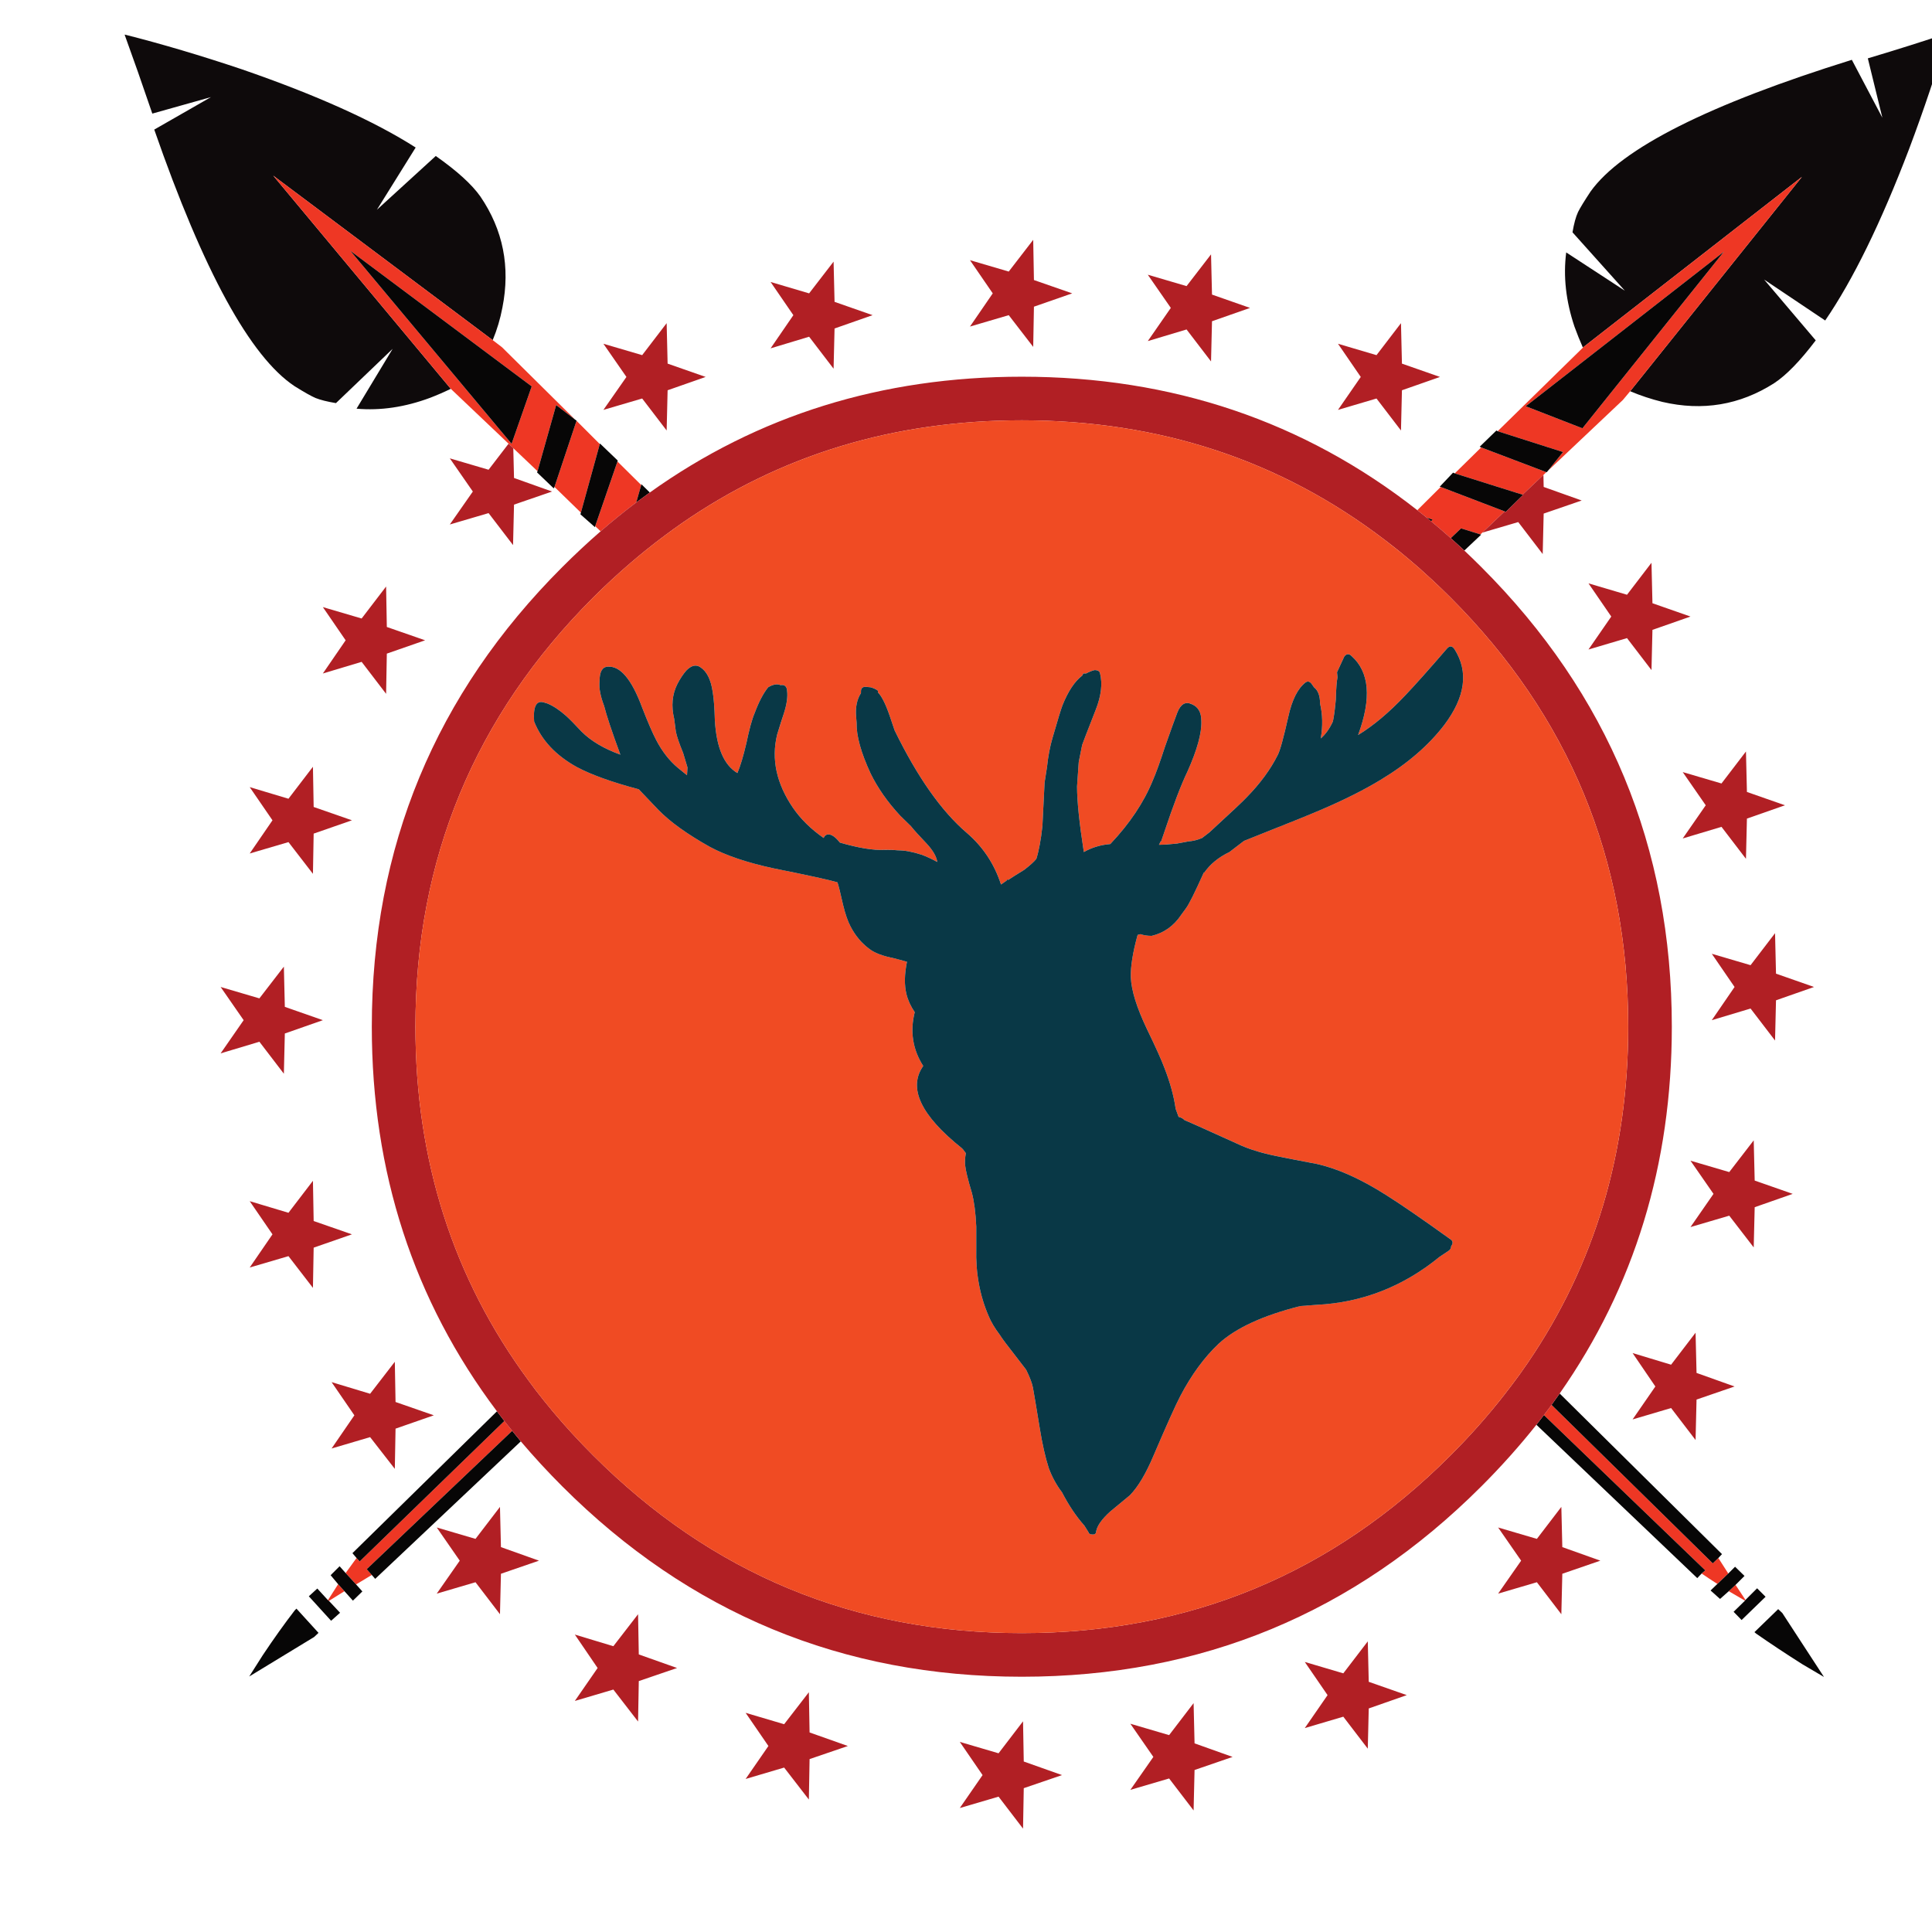 <?xml version="1.0" encoding="utf-8"?>
<!-- Generator: Adobe Illustrator 16.0.0, SVG Export Plug-In . SVG Version: 6.00 Build 0)  -->
<!DOCTYPE svg PUBLIC "-//W3C//DTD SVG 1.1//EN" "http://www.w3.org/Graphics/SVG/1.1/DTD/svg11.dtd">
<svg version="1.1" id="Layer_1" xmlns="http://www.w3.org/2000/svg" xmlns:xlink="http://www.w3.org/1999/xlink" x="0px" y="0px"
	 width="300px" height="300px" viewBox="0 0 300 300" enable-background="new 0 0 300 300" xml:space="preserve">
<g>
	<path fill-rule="evenodd" clip-rule="evenodd" fill="#0E0A0B" d="M253.131,60.751l26.672-33.293l-33.896,26.408l-0.112,0.114
		c-0.477-1.079-0.917-2.169-1.316-3.273c-1.33-3.962-1.756-7.8-1.279-11.512l9.104,5.944l-8.127-9.066
		c0.228-1.354,0.516-2.408,0.866-3.16c0.326-0.651,0.978-1.718,1.956-3.198c4.816-6.696,18.334-13.505,40.554-20.427l4.739,8.991
		l-2.256-9.217c4.689-1.404,8.815-2.708,12.377-3.913l0.037,0.038c-1.655,5.718-3.661,11.712-6.019,17.982
		c-4.364,11.437-8.704,20.302-13.017,26.598l-9.48-6.358l8.013,9.443c-2.407,3.185-4.564,5.405-6.47,6.658
		c-5.318,3.386-11.098,4.353-17.343,2.898C256.402,61.981,254.735,61.429,253.131,60.751z M76.507,52.814L42.423,27.27
		l27.575,33.105c-1.027,0.502-2.094,0.966-3.198,1.392c-3.911,1.455-7.724,2.02-11.436,1.693l5.605-9.292l-8.802,8.427
		c-1.355-0.226-2.409-0.49-3.161-0.791c-0.653-0.276-1.744-0.89-3.273-1.843c-6.872-4.564-14.132-17.844-21.781-39.839l8.802-5.042
		l-9.103,2.559c-1.581-4.64-3.01-8.716-4.289-12.227L19.4,5.375c5.743,1.455,11.788,3.248,18.132,5.379
		c11.562,3.988,20.566,8.038,27.012,12.152l-6.021,9.667l9.143-8.351c3.286,2.307,5.593,4.401,6.922,6.282
		c3.537,5.192,4.678,10.947,3.423,17.267C77.685,49.503,77.184,51.184,76.507,52.814z"/>
	<path fill-rule="evenodd" clip-rule="evenodd" fill="#EE3724" d="M240.377,73.091l2.332-2.897l-10.156-3.235l13.242-12.979
		l0.112-0.114l33.896-26.408l-26.672,33.293l-1.13,1.354L240.377,73.091z M229.994,69.479l10.119,3.837l-0.451,0.433l-3.235,3.066
		l-10.532-3.311L229.994,69.479z M223.712,75.611l9.932,3.799l-3.462,3.292l-0.301,0.282l-3.01-0.941l-1.598,1.524
		c-1.013-0.903-2.034-1.78-3.065-2.634l0.262-0.245l-0.921-0.301c-0.488-0.396-0.978-0.785-1.468-1.166L223.712,75.611z
		 M266.824,241.927l1.543,2.408l-1.694,1.618c-0.827-0.527-1.642-1.066-2.445-1.618l0.565-0.489l-25.056-24.115
		c0.401-0.522,0.796-1.049,1.186-1.578l25.035,24.603L266.824,241.927z M269.495,246.103l1.541,2.333l-0.075,0.112l-2.52-1.467
		L269.495,246.103z M78.312,220.653c0.4,0.512,0.808,1.021,1.223,1.523l-22.59,21.48l0.79,0.903l-2.445,1.468l-1.618-1.768
		c0.577-0.805,1.142-1.582,1.693-2.334l0.488,0.527L78.312,220.653z M53.484,247.081l-2.409,1.504l-0.15-0.112l1.579-2.482
		L53.484,247.081z M82.563,59.999L54.386,38.932l25.055,29.982L82.563,59.999z M89.297,65.152l-2.935-2.257l-2.896,10.27
		l-3.763-3.573l-0.733-0.696l-8.972-8.521L42.423,27.27l34.083,25.544l1.429,1.091L89.297,65.152z M86.1,75.611l3.423-10.271
		l3.612,3.612L90.2,79.599L86.1,75.611z M92.42,81.705l3.46-10.044l3.687,3.649l-0.771,2.709c-1.875,1.417-3.719,2.909-5.531,4.477
		L92.42,81.705z M245.72,66.507l21.969-27.425l-30.772,24.001L245.72,66.507z"/>
	<path fill-rule="evenodd" clip-rule="evenodd" fill="#070606" d="M240.113,73.316l-10.119-3.837l-0.226-0.113l2.596-2.521
		l0.188,0.113l10.156,3.235l-2.332,2.897l-0.188,0.226H240.113z M225.273,83.568l1.598-1.524l3.01,0.941l0.113,0.038l-2.614,2.464
		C226.683,84.833,225.979,84.195,225.273,83.568z M264.228,244.335l-0.677,0.715l-24.979-23.813c0.393-0.498,0.78-1,1.166-1.506
		l25.056,24.115L264.228,244.335z M266.824,241.927l-0.866,0.828l-25.035-24.603c0.43-0.588,0.85-1.178,1.261-1.77l25.205,24.941
		L266.824,241.927z M268.367,244.335l1.053-1.054l1.467,1.43l-1.392,1.392l-1.054,0.979l-1.354,1.203l-1.469-1.316l1.054-1.015
		L268.367,244.335z M270.961,248.548l0.075-0.112l1.807-1.807l1.316,1.316l-3.724,3.612l-1.242-1.278L270.961,248.548z
		 M57.734,244.561l-0.79-0.903l22.59-21.48c0.436,0.55,0.882,1.097,1.335,1.637l-22.609,21.349L57.734,244.561z M55.29,246.028
		l0.978,1.09l-1.467,1.43l-1.316-1.467l-0.979-1.091l-1.166-1.393l1.392-1.392l0.94,1.055L55.29,246.028z M51.076,248.585
		l1.73,1.844l-1.392,1.242l-3.46-3.8l1.317-1.205l1.655,1.807L51.076,248.585z M78.312,220.653l-22.459,21.801l-0.488-0.527
		l-0.64-0.752l22.44-22.026C77.542,219.649,77.924,220.151,78.312,220.653z M92.42,81.705l-0.039,0.15l-2.256-1.993l0.075-0.264
		l2.935-10.646l0.037-0.076l2.746,2.633l-0.038,0.151L92.42,81.705z M86.1,75.611l-0.114,0.226l-2.595-2.483l0.075-0.188
		l2.896-10.27l2.935,2.257l0.226,0.151v0.037L86.1,75.611z M82.563,59.999l-3.122,8.916L54.386,38.932L82.563,59.999z
		 M100.902,76.476c-0.707,0.505-1.409,1.019-2.106,1.543l0.771-2.709l0.038-0.112L100.902,76.476z M225.895,73.504l10.532,3.311
		l0.076,0.038l-2.71,2.671l-0.149-0.113l-9.932-3.799l-0.15-0.038l2.069-2.183L225.895,73.504z M245.72,66.507l-8.804-3.424
		l30.772-24.001L245.72,66.507z M221.549,80.388l0.921,0.301l-0.262,0.245C221.988,80.753,221.769,80.572,221.549,80.388z
		 M276.116,249.864l0.64,0.603l6.47,9.932l-3.386-1.994c-2.607-1.655-4.99-3.235-7.148-4.739l-0.262-0.227L276.116,249.864z
		 M38.699,260.323l2.106-3.312c1.706-2.558,3.361-4.876,4.966-6.96l0.264-0.263l3.423,3.762l-0.677,0.64L38.699,260.323z"/>
	<path fill-rule="evenodd" clip-rule="evenodd" fill="#B11F24" d="M236.427,76.815l3.235-3.066l0.038,1.862l5.906,2.106L239.7,79.75
		l-0.15,6.282l-3.799-4.965l-5.569,1.636l3.462-3.292l0.149,0.113l2.71-2.671L236.427,76.815z M79.535,222.177
		c-0.415-0.503-0.823-1.012-1.223-1.523c-0.388-0.502-0.771-1.004-1.147-1.505c-12.954-17.229-19.431-37.135-19.431-59.721
		c0-27.864,9.856-51.652,29.569-71.364c1.95-1.95,3.938-3.806,5.962-5.567c1.812-1.568,3.656-3.06,5.531-4.477
		c0.697-0.524,1.399-1.038,2.106-1.543c16.775-11.987,36.031-17.982,57.765-17.982c23.329,0,43.802,6.91,61.414,20.728
		c0.49,0.381,0.979,0.77,1.468,1.166c0.22,0.184,0.439,0.365,0.659,0.546c1.031,0.854,2.053,1.731,3.065,2.634
		c0.706,0.627,1.409,1.266,2.106,1.918c0.891,0.842,1.775,1.701,2.651,2.578c19.713,19.712,29.569,43.5,29.569,71.364
		c0,21.381-5.806,40.366-17.417,56.955c-0.411,0.592-0.831,1.182-1.261,1.77c-0.39,0.529-0.784,1.056-1.186,1.578
		c-0.386,0.506-0.773,1.008-1.166,1.506c-2.607,3.285-5.454,6.47-8.54,9.556c-19.713,19.712-43.5,29.569-71.364,29.569
		c-27.862,0-51.65-9.857-71.364-29.569c-2.274-2.273-4.417-4.601-6.433-6.979C80.417,223.273,79.971,222.727,79.535,222.177z
		 M78.97,68.896l0.733,0.696l0.114,4.627l5.907,2.106l-5.907,2.032l-0.151,6.282l-3.799-4.965l-6.019,1.768l3.574-5.117
		l-3.574-5.154l6.019,1.769L78.97,68.896z M223.6,58.532l-5.907,2.069l-0.149,6.245l-3.801-4.966l-5.981,1.768l3.537-5.116
		l-3.537-5.154l5.981,1.768l3.801-4.965l0.149,6.282L223.6,58.532z M222.47,90.114c-0.691-0.643-1.388-1.276-2.087-1.9
		c-1.001-0.874-2.012-1.727-3.028-2.559c-0.773-0.62-1.551-1.228-2.333-1.825c-16.21-12.377-34.995-18.564-56.354-18.564
		c-19.85,0-37.481,5.348-52.892,16.044c-0.787,0.551-1.571,1.115-2.351,1.693c-1.068,0.789-2.121,1.604-3.161,2.445
		c-0.753,0.606-1.5,1.228-2.238,1.862c-2.027,1.729-4.009,3.561-5.943,5.492c-18.383,18.409-27.575,40.617-27.575,66.625
		c0,20.744,5.849,39.052,17.548,54.924c0.375,0.52,0.757,1.033,1.148,1.543c0.415,0.535,0.835,1.069,1.26,1.599
		c0.444,0.555,0.896,1.105,1.354,1.655c1.952,2.331,4.04,4.607,6.264,6.827c18.382,18.409,40.578,27.613,66.585,27.613
		c26.009,0,48.204-9.204,66.588-27.613c3.045-3.041,5.835-6.188,8.37-9.441c0.401-0.514,0.796-1.027,1.186-1.543
		c0.41-0.55,0.818-1.1,1.222-1.655c0.425-0.599,0.846-1.2,1.261-1.805c10.356-15.217,15.535-32.585,15.535-52.104
		c0-26.008-9.191-48.216-27.573-66.625C224.337,91.886,223.408,90.99,222.47,90.114z M256.591,93.669l5.907,2.068l-5.907,2.069
		l-0.149,6.245l-3.801-4.966l-5.981,1.769l3.537-5.117l-3.537-5.154l5.981,1.769l3.801-4.966L256.591,93.669z M271.112,116.691
		l0.15,6.283l5.906,2.069l-5.906,2.069l-0.15,6.245l-3.8-4.966l-6.02,1.805l3.574-5.153l-3.574-5.155l6.02,1.769L271.112,116.691z
		 M271.827,149.872l3.801-4.966l0.149,6.282l5.906,2.069l-5.906,2.069l-0.149,6.244l-3.801-4.965l-6.019,1.805l3.535-5.153
		l-3.535-5.154L271.827,149.872z M268.517,181.999l3.799-4.928l0.151,6.245l5.906,2.068l-5.906,2.069l-0.151,6.245l-3.799-4.929
		l-6.019,1.769l3.574-5.154l-3.574-5.153L268.517,181.999z M188.049,56.124l-3.8-4.965l-6.02,1.806l3.574-5.154l-3.574-5.153
		l6.02,1.768l3.8-4.928l0.15,6.245l5.906,2.069l-5.906,2.069L188.049,56.124z M166.491,45.553l-5.942,2.069l-0.113,6.244l-3.8-4.928
		l-6.019,1.769l3.537-5.154l-3.537-5.154l6.019,1.768l3.8-4.928l0.113,6.245L166.491,45.553z M135.495,48.938l-5.906,2.069
		l-0.151,6.245l-3.799-4.966l-5.983,1.807l3.537-5.155l-3.537-5.154l5.983,1.769l3.799-4.928l0.151,6.245L135.495,48.938z
		 M103.667,56.462l5.907,2.069l-5.907,2.069l-0.15,6.245l-3.8-4.966l-6.019,1.768l3.574-5.116l-3.574-5.154l6.019,1.768l3.8-4.965
		L103.667,56.462z M99.079,250.655l0.112,6.244l5.944,2.107l-5.944,2.031l-0.112,6.282l-3.838-4.966l-5.981,1.768l3.537-5.115
		l-3.537-5.192l5.981,1.807L99.079,250.655z M115.781,276.236l3.537-5.117l-3.537-5.152l5.981,1.768l3.838-4.966l0.112,6.245
		l5.944,2.105l-5.944,2.031l-0.112,6.283l-3.838-4.966L115.781,276.236z M185.341,281.126l-3.801-4.966l-6.019,1.77l3.572-5.117
		l-3.572-5.153l6.019,1.768l3.801-4.966l0.149,6.245l5.906,2.106l-5.906,2.031L185.341,281.126z M164.912,275.635l-5.943,2.031
		l-0.112,6.282l-3.801-4.966l-6.019,1.768l3.537-5.115l-3.537-5.155l6.019,1.769l3.801-4.965l0.112,6.243L164.912,275.635z
		 M263.287,223.606l-3.799-4.966l-5.981,1.769l3.536-5.117l-3.536-5.191l5.981,1.807l3.799-4.966l0.151,6.245l5.905,2.105
		l-5.905,2.031L263.287,223.606z M212.538,261.15l5.906,2.068l-5.906,2.069l-0.149,6.246l-3.801-4.967l-5.981,1.769l3.537-5.117
		l-3.537-5.152l5.981,1.768l3.801-4.966L212.538,261.15z M242.445,233.989l0.151,6.245l5.905,2.105l-5.905,2.033l-0.151,6.282
		l-3.799-4.967l-6.019,1.769l3.574-5.117l-3.574-5.153l6.019,1.769L242.445,233.989z M53.671,99.425l-3.537-5.155l6.021,1.769
		l3.799-4.966l0.112,6.283l5.944,2.069l-5.944,2.069l-0.112,6.245l-3.799-4.967l-6.021,1.806L53.671,99.425z M44.793,124.027
		l3.8-4.966l0.112,6.245l5.944,2.069l-5.944,2.069l-0.112,6.245l-3.8-4.928l-6.019,1.769l3.537-5.155l-3.537-5.153L44.793,124.027z
		 M34.259,153.258l6.019,1.768l3.8-4.927l0.15,6.245l5.906,2.068l-5.906,2.069l-0.15,6.245l-3.8-4.966l-6.019,1.806l3.574-5.154
		L34.259,153.258z M48.593,183.354l0.112,6.245l5.944,2.068l-5.944,2.069l-0.112,6.245l-3.8-4.929l-6.019,1.768l3.537-5.153
		l-3.537-5.152l6.019,1.805L48.593,183.354z M51.489,224.923l3.537-5.154l-3.537-5.153l5.982,1.807l3.836-4.968l0.113,6.245
		l5.944,2.069l-5.944,2.07l-0.113,6.245l-3.836-4.929L51.489,224.923z M67.817,237.187l6.019,1.769l3.799-4.966l0.151,6.245
		l5.905,2.105l-5.905,2.033l-0.151,6.282l-3.799-4.967l-6.019,1.769l3.573-5.117L67.817,237.187z"/>
	<path fill-rule="evenodd" clip-rule="evenodd" fill="#F04B23" d="M222.47,90.114c0.938,0.876,1.867,1.772,2.785,2.689
		c18.382,18.409,27.573,40.617,27.573,66.625c0,19.519-5.179,36.887-15.535,52.104c-0.415,0.604-0.836,1.206-1.261,1.805
		c-0.403,0.556-0.812,1.105-1.222,1.655c-0.39,0.516-0.784,1.029-1.186,1.543c-2.535,3.254-5.325,6.4-8.37,9.441
		c-18.384,18.409-40.579,27.613-66.588,27.613c-26.008,0-48.204-9.204-66.585-27.613c-2.224-2.22-4.312-4.496-6.264-6.827
		c-0.459-0.55-0.91-1.101-1.354-1.655c-0.425-0.529-0.846-1.063-1.26-1.599c-0.391-0.51-0.773-1.023-1.148-1.543
		c-11.699-15.872-17.548-34.18-17.548-54.924c0-26.008,9.192-48.216,27.575-66.625c1.934-1.931,3.916-3.763,5.943-5.492
		c0.738-0.634,1.485-1.255,2.238-1.862c1.04-0.841,2.093-1.656,3.161-2.445c0.78-0.578,1.564-1.142,2.351-1.693
		c15.411-10.697,33.042-16.044,52.892-16.044c21.359,0,40.145,6.188,56.354,18.564c0.782,0.597,1.56,1.205,2.333,1.825
		c1.017,0.832,2.027,1.685,3.028,2.559C221.082,88.837,221.778,89.471,222.47,90.114z M207.687,105.18
		c-0.126,0.577-0.215,1.73-0.264,3.461c-0.126,1.455-0.276,2.583-0.451,3.386c-0.502,1.103-1.13,1.98-1.882,2.633
		c0.325-1.932,0.288-3.737-0.112-5.417c0-1.204-0.314-2.044-0.94-2.521l-0.339-0.488c-0.301-0.426-0.627-0.515-0.978-0.264
		c-1.205,0.928-2.095,2.697-2.671,5.305c-0.753,3.36-1.305,5.354-1.655,5.981c-1.104,2.208-2.697,4.377-4.777,6.509
		c-0.527,0.577-2.471,2.408-5.832,5.492l-1.128,0.865c-0.702,0.3-1.405,0.477-2.107,0.527l-1.806,0.338
		c-1.153,0.126-2.082,0.188-2.784,0.188l0.264-0.526h0.075l0.452-1.317c1.429-4.289,2.646-7.474,3.648-9.556
		c1.505-3.36,2.219-5.969,2.145-7.825c0-1.33-0.49-2.194-1.467-2.596c-0.979-0.477-1.73-0.05-2.258,1.279
		c-0.401,1.053-1.041,2.822-1.919,5.304c-0.752,2.333-1.392,4.101-1.919,5.305c-1.378,3.36-3.549,6.608-6.507,9.743l-0.075,0.076
		c-1.506,0.125-2.873,0.539-4.102,1.241c-0.702-4.515-1.053-7.913-1.053-10.195l0.264-3.8l0.527-2.633
		c0-0.05,0.701-1.868,2.105-5.455c0.853-2.156,1.077-4.037,0.678-5.643c-0.051-0.352-0.339-0.527-0.866-0.527
		c-0.401,0.101-0.84,0.276-1.316,0.527h-0.414l-0.187,0.339c-1.154,0.877-2.171,2.407-3.049,4.589
		c-0.226,0.577-0.738,2.257-1.543,5.041c-0.399,1.354-0.688,2.872-0.864,4.553l-0.376,2.407l-0.339,6.771
		c-0.226,2.106-0.539,3.8-0.94,5.079c-0.351,0.451-0.991,1.027-1.919,1.73c-1.103,0.677-1.919,1.192-2.444,1.542l-0.151-0.075
		l-0.112,0.188l-0.864,0.602c-1.029-3.185-2.797-5.855-5.306-8.012c-3.937-3.36-7.673-8.665-11.209-15.913l-0.79-2.333
		c-0.628-1.806-1.23-2.997-1.807-3.574v-0.264c-0.301-0.226-0.677-0.401-1.129-0.527l-0.79-0.075c-0.476,0-0.714,0.238-0.714,0.714
		v0.263c-0.626,0.978-0.878,2.195-0.752,3.649l0.075,0.941c-0.051,2.031,0.677,4.664,2.181,7.9c1.104,2.257,2.633,4.438,4.59,6.545
		l1.655,1.618c0.478,0.602,1.292,1.505,2.445,2.708c0.978,1.054,1.531,2.006,1.657,2.859c-0.929-0.501-1.744-0.877-2.446-1.128
		c-1.378-0.452-2.596-0.677-3.648-0.677c-0.401-0.05-1.017-0.075-1.844-0.075h-0.151c-1.754,0.1-4.1-0.276-7.035-1.129
		c-0.476-0.603-0.915-0.992-1.316-1.167c-0.577-0.226-0.979-0.075-1.205,0.452c-1.98-1.379-3.573-2.946-4.777-4.702
		c-2.559-3.762-3.374-7.549-2.445-11.361c0.451-1.454,0.801-2.558,1.053-3.31c0.451-1.405,0.614-2.571,0.488-3.499
		c-0.05-0.677-0.388-0.966-1.015-0.865c-0.527-0.227-1.167-0.113-1.92,0.338c-0.752,0.928-1.453,2.27-2.106,4.026
		c-0.401,0.928-0.827,2.482-1.279,4.665c-0.476,2.031-0.94,3.574-1.392,4.627c-2.081-1.229-3.248-3.95-3.499-8.163
		c-0.05-1.931-0.162-3.411-0.337-4.44c-0.277-1.906-0.915-3.185-1.919-3.836c-0.677-0.453-1.405-0.276-2.182,0.526
		c-0.502,0.577-0.965,1.279-1.392,2.107c-0.803,1.604-0.966,3.398-0.488,5.378l0.262,1.995c0.151,0.752,0.527,1.856,1.129,3.311
		l0.677,2.257l-0.076,1.203l-1.392-1.128c-1.329-1.104-2.457-2.546-3.386-4.326c-0.577-1.104-1.303-2.784-2.183-5.042
		c-1.628-4.414-3.423-6.534-5.378-6.358c-0.828,0.051-1.242,0.804-1.242,2.258v0.076c-0.101,1.003,0.138,2.257,0.714,3.762
		c0.351,1.429,1.191,3.95,2.52,7.562c-2.557-0.928-4.564-2.119-6.019-3.574c-1.028-1.104-1.831-1.919-2.407-2.445
		c-1.053-0.928-2.02-1.567-2.897-1.918l-0.489-0.151c-1.228-0.401-1.755,0.577-1.58,2.935c1.153,2.908,3.361,5.266,6.621,7.072
		c2.257,1.204,5.468,2.357,9.63,3.461l3.047,3.197c1.805,1.855,4.478,3.775,8.013,5.755c2.483,1.33,5.756,2.433,9.819,3.312
		c5.493,1.103,8.815,1.831,9.969,2.181c0.175,0.501,0.464,1.655,0.865,3.461c0.352,1.455,0.74,2.583,1.167,3.386
		c0.752,1.455,1.73,2.621,2.935,3.498c0.803,0.627,2.106,1.117,3.913,1.468l1.917,0.526c-0.4,1.956-0.426,3.636-0.075,5.042
		c0.226,0.928,0.652,1.856,1.279,2.783c-0.752,3.011-0.313,5.793,1.317,8.352c-2.382,3.411-0.39,7.662,5.981,12.753l0.188,0.188
		l0.451,0.602c-0.126,0.703-0.163,1.317-0.112,1.844c0.075,0.802,0.425,2.245,1.053,4.326c0.351,1.329,0.577,3.071,0.678,5.23v3.385
		c-0.101,3.812,0.539,7.311,1.917,10.495c0.353,0.878,0.94,1.868,1.77,2.973c0.226,0.401,1.203,1.704,2.935,3.912l1.128,1.467
		c0.578,1.179,0.927,2.107,1.053,2.785c0.101,0.525,0.452,2.619,1.055,6.282c0.401,2.482,0.864,4.539,1.392,6.169
		c0.502,1.379,1.191,2.646,2.068,3.8c1.054,2.031,2.207,3.75,3.461,5.153l0.64,1.016c0.051,0.252,0.275,0.376,0.677,0.376
		c0.353,0,0.527-0.175,0.527-0.525c0.176-0.878,0.903-1.894,2.183-3.047c0.752-0.628,1.768-1.469,3.047-2.521
		c1.254-1.279,2.471-3.311,3.647-6.094c2.084-4.867,3.476-7.963,4.177-9.292c1.731-3.311,3.724-6.032,5.981-8.164
		c2.659-2.433,6.885-4.376,12.679-5.832l2.52-0.187c7.072-0.353,13.432-2.835,19.074-7.448l1.467-0.979
		c0.226-0.176,0.338-0.401,0.338-0.676c0.351-0.479,0.289-0.854-0.188-1.13c-4.288-3.084-7.586-5.355-9.893-6.809
		c-3.989-2.533-7.612-4.15-10.872-4.854c-2.785-0.526-4.841-0.928-6.171-1.204c-2.382-0.477-4.414-1.116-6.094-1.918
		c-5.141-2.332-7.862-3.549-8.164-3.649c-0.225-0.251-0.539-0.426-0.94-0.526l-0.451-1.242c-0.275-1.955-0.853-4.063-1.73-6.319
		c-0.476-1.279-1.379-3.285-2.708-6.02c-1.605-3.36-2.446-6.056-2.521-8.088c-0.051-1.68,0.302-3.875,1.054-6.583l0.452-0.113
		c0.502,0.175,1.077,0.264,1.73,0.264c1.905-0.452,3.435-1.543,4.59-3.273l0.714-0.979c0.451-0.577,1.379-2.433,2.784-5.568h0.074
		c0.929-1.33,2.232-2.395,3.913-3.197l2.258-1.73l2.257-0.903c4.94-1.956,8.164-3.26,9.668-3.912
		c3.638-1.555,6.733-3.11,9.292-4.665c4.163-2.508,7.462-5.354,9.895-8.54c3.26-4.339,3.787-8.25,1.58-11.737
		c-0.352-0.527-0.728-0.577-1.129-0.15c-2.834,3.286-5.004,5.718-6.509,7.298c-2.508,2.658-4.952,4.715-7.336,6.17
		c2.107-5.693,1.77-9.781-1.016-12.264c-0.4-0.401-0.777-0.376-1.128,0.075l-1.128,2.446L207.687,105.18z"/>
	<path fill-rule="evenodd" clip-rule="evenodd" fill="#093846" d="M207.687,105.18l-0.075-0.79l1.128-2.446
		c0.351-0.451,0.728-0.476,1.128-0.075c2.785,2.483,3.123,6.571,1.016,12.264c2.384-1.455,4.828-3.512,7.336-6.17
		c1.505-1.58,3.675-4.012,6.509-7.298c0.401-0.426,0.777-0.377,1.129,0.15c2.207,3.486,1.68,7.398-1.58,11.737
		c-2.433,3.186-5.731,6.032-9.895,8.54c-2.559,1.555-5.654,3.109-9.292,4.665c-1.504,0.652-4.728,1.957-9.668,3.912l-2.257,0.903
		l-2.258,1.73c-1.681,0.803-2.984,1.868-3.913,3.197h-0.074c-1.405,3.135-2.333,4.991-2.784,5.568l-0.714,0.979
		c-1.155,1.73-2.685,2.821-4.59,3.273c-0.653,0-1.229-0.088-1.73-0.264l-0.452,0.113c-0.752,2.708-1.104,4.903-1.054,6.583
		c0.075,2.032,0.916,4.728,2.521,8.088c1.329,2.734,2.232,4.74,2.708,6.02c0.878,2.257,1.455,4.364,1.73,6.319l0.451,1.242
		c0.401,0.101,0.716,0.275,0.94,0.526c0.302,0.101,3.023,1.317,8.164,3.649c1.68,0.802,3.712,1.441,6.094,1.918
		c1.33,0.276,3.386,0.678,6.171,1.204c3.26,0.703,6.883,2.32,10.872,4.854c2.307,1.453,5.604,3.725,9.893,6.809
		c0.478,0.275,0.539,0.651,0.188,1.13c0,0.274-0.112,0.5-0.338,0.676l-1.467,0.979c-5.643,4.613-12.002,7.096-19.074,7.448
		l-2.52,0.187c-5.794,1.456-10.02,3.399-12.679,5.832c-2.258,2.132-4.25,4.854-5.981,8.164c-0.701,1.329-2.093,4.425-4.177,9.292
		c-1.177,2.783-2.394,4.814-3.647,6.094c-1.279,1.053-2.295,1.894-3.047,2.521c-1.279,1.153-2.007,2.169-2.183,3.047
		c0,0.351-0.175,0.525-0.527,0.525c-0.401,0-0.626-0.124-0.677-0.376l-0.64-1.016c-1.254-1.403-2.407-3.122-3.461-5.153
		c-0.877-1.153-1.566-2.421-2.068-3.8c-0.527-1.63-0.99-3.687-1.392-6.169c-0.603-3.663-0.954-5.757-1.055-6.282
		c-0.126-0.678-0.475-1.606-1.053-2.785l-1.128-1.467c-1.731-2.208-2.709-3.511-2.935-3.912c-0.829-1.104-1.417-2.095-1.77-2.973
		c-1.378-3.185-2.018-6.684-1.917-10.495v-3.385c-0.101-2.159-0.327-3.901-0.678-5.23c-0.627-2.081-0.978-3.524-1.053-4.326
		c-0.051-0.526-0.014-1.141,0.112-1.844l-0.451-0.602l-0.188-0.188c-6.371-5.091-8.363-9.342-5.981-12.753
		c-1.63-2.559-2.069-5.341-1.317-8.352c-0.627-0.927-1.053-1.855-1.279-2.783c-0.351-1.405-0.325-3.086,0.075-5.042l-1.917-0.526
		c-1.807-0.351-3.11-0.84-3.913-1.468c-1.204-0.877-2.182-2.043-2.935-3.498c-0.427-0.802-0.815-1.931-1.167-3.386
		c-0.4-1.806-0.689-2.96-0.865-3.461c-1.153-0.351-4.476-1.078-9.969-2.181c-4.063-0.878-7.336-1.982-9.819-3.312
		c-3.536-1.98-6.208-3.9-8.013-5.755l-3.047-3.197c-4.163-1.104-7.373-2.257-9.63-3.461c-3.26-1.806-5.468-4.164-6.621-7.072
		c-0.175-2.358,0.352-3.336,1.58-2.935l0.489,0.151c0.877,0.352,1.844,0.99,2.897,1.918c0.577,0.526,1.379,1.341,2.407,2.445
		c1.455,1.455,3.462,2.646,6.019,3.574c-1.329-3.611-2.169-6.132-2.52-7.562c-0.577-1.504-0.815-2.759-0.714-3.762v-0.076
		c0-1.454,0.414-2.207,1.242-2.258c1.955-0.175,3.75,1.944,5.378,6.358c0.879,2.257,1.606,3.938,2.183,5.042
		c0.929,1.78,2.057,3.222,3.386,4.326l1.392,1.128l0.076-1.203l-0.677-2.257c-0.602-1.455-0.978-2.559-1.129-3.311l-0.262-1.995
		c-0.478-1.98-0.314-3.774,0.488-5.378c0.427-0.828,0.89-1.53,1.392-2.107c0.777-0.803,1.505-0.979,2.182-0.526
		c1.004,0.651,1.642,1.931,1.919,3.836c0.175,1.029,0.288,2.509,0.337,4.44c0.251,4.212,1.418,6.934,3.499,8.163
		c0.451-1.053,0.916-2.596,1.392-4.627c0.453-2.182,0.878-3.736,1.279-4.665c0.653-1.756,1.354-3.098,2.106-4.026
		c0.753-0.451,1.393-0.564,1.92-0.338c0.626-0.101,0.965,0.188,1.015,0.865c0.125,0.928-0.038,2.094-0.488,3.499
		c-0.252,0.752-0.603,1.856-1.053,3.31c-0.929,3.812-0.114,7.599,2.445,11.361c1.204,1.756,2.796,3.323,4.777,4.702
		c0.226-0.526,0.628-0.677,1.205-0.452c0.401,0.175,0.84,0.564,1.316,1.167c2.935,0.853,5.28,1.229,7.035,1.129h0.151
		c0.827,0,1.442,0.024,1.844,0.075c1.052,0,2.27,0.226,3.648,0.677c0.703,0.251,1.518,0.627,2.446,1.128
		c-0.126-0.853-0.679-1.806-1.657-2.859c-1.153-1.204-1.967-2.107-2.445-2.708l-1.655-1.618c-1.957-2.107-3.486-4.288-4.59-6.545
		c-1.504-3.236-2.232-5.869-2.181-7.9l-0.075-0.941c-0.126-1.454,0.125-2.671,0.752-3.649v-0.263c0-0.476,0.238-0.714,0.714-0.714
		l0.79,0.075c0.452,0.126,0.828,0.301,1.129,0.527v0.264c0.577,0.577,1.179,1.768,1.807,3.574l0.79,2.333
		c3.537,7.248,7.272,12.553,11.209,15.913c2.509,2.157,4.277,4.828,5.306,8.012l0.864-0.602l0.112-0.188l0.151,0.075
		c0.525-0.351,1.342-0.865,2.444-1.542c0.928-0.703,1.568-1.279,1.919-1.73c0.401-1.279,0.715-2.973,0.94-5.079l0.339-6.771
		l0.376-2.407c0.176-1.681,0.465-3.198,0.864-4.553c0.805-2.784,1.317-4.464,1.543-5.041c0.878-2.182,1.895-3.712,3.049-4.589
		l0.187-0.339h0.414c0.477-0.25,0.915-0.426,1.316-0.527c0.527,0,0.815,0.175,0.866,0.527c0.399,1.605,0.175,3.486-0.678,5.643
		c-1.404,3.587-2.105,5.405-2.105,5.455l-0.527,2.633l-0.264,3.8c0,2.282,0.351,5.68,1.053,10.195
		c1.229-0.702,2.596-1.116,4.102-1.241l0.075-0.076c2.958-3.135,5.129-6.383,6.507-9.743c0.527-1.204,1.167-2.972,1.919-5.305
		c0.878-2.482,1.518-4.251,1.919-5.304c0.527-1.329,1.279-1.755,2.258-1.279c0.977,0.401,1.467,1.266,1.467,2.596
		c0.074,1.856-0.64,4.464-2.145,7.825c-1.003,2.082-2.22,5.267-3.648,9.556l-0.452,1.317h-0.075l-0.264,0.526
		c0.702,0,1.631-0.062,2.784-0.188l1.806-0.338c0.702-0.051,1.405-0.227,2.107-0.527l1.128-0.865
		c3.361-3.084,5.305-4.916,5.832-5.492c2.08-2.132,3.673-4.301,4.777-6.509c0.351-0.627,0.902-2.621,1.655-5.981
		c0.576-2.608,1.466-4.377,2.671-5.305c0.351-0.25,0.677-0.162,0.978,0.264l0.339,0.488c0.626,0.477,0.94,1.317,0.94,2.521
		c0.4,1.68,0.438,3.485,0.112,5.417c0.752-0.652,1.38-1.53,1.882-2.633c0.175-0.804,0.325-1.932,0.451-3.386
		C207.472,106.91,207.561,105.757,207.687,105.18z"/>
</g>
</svg>
